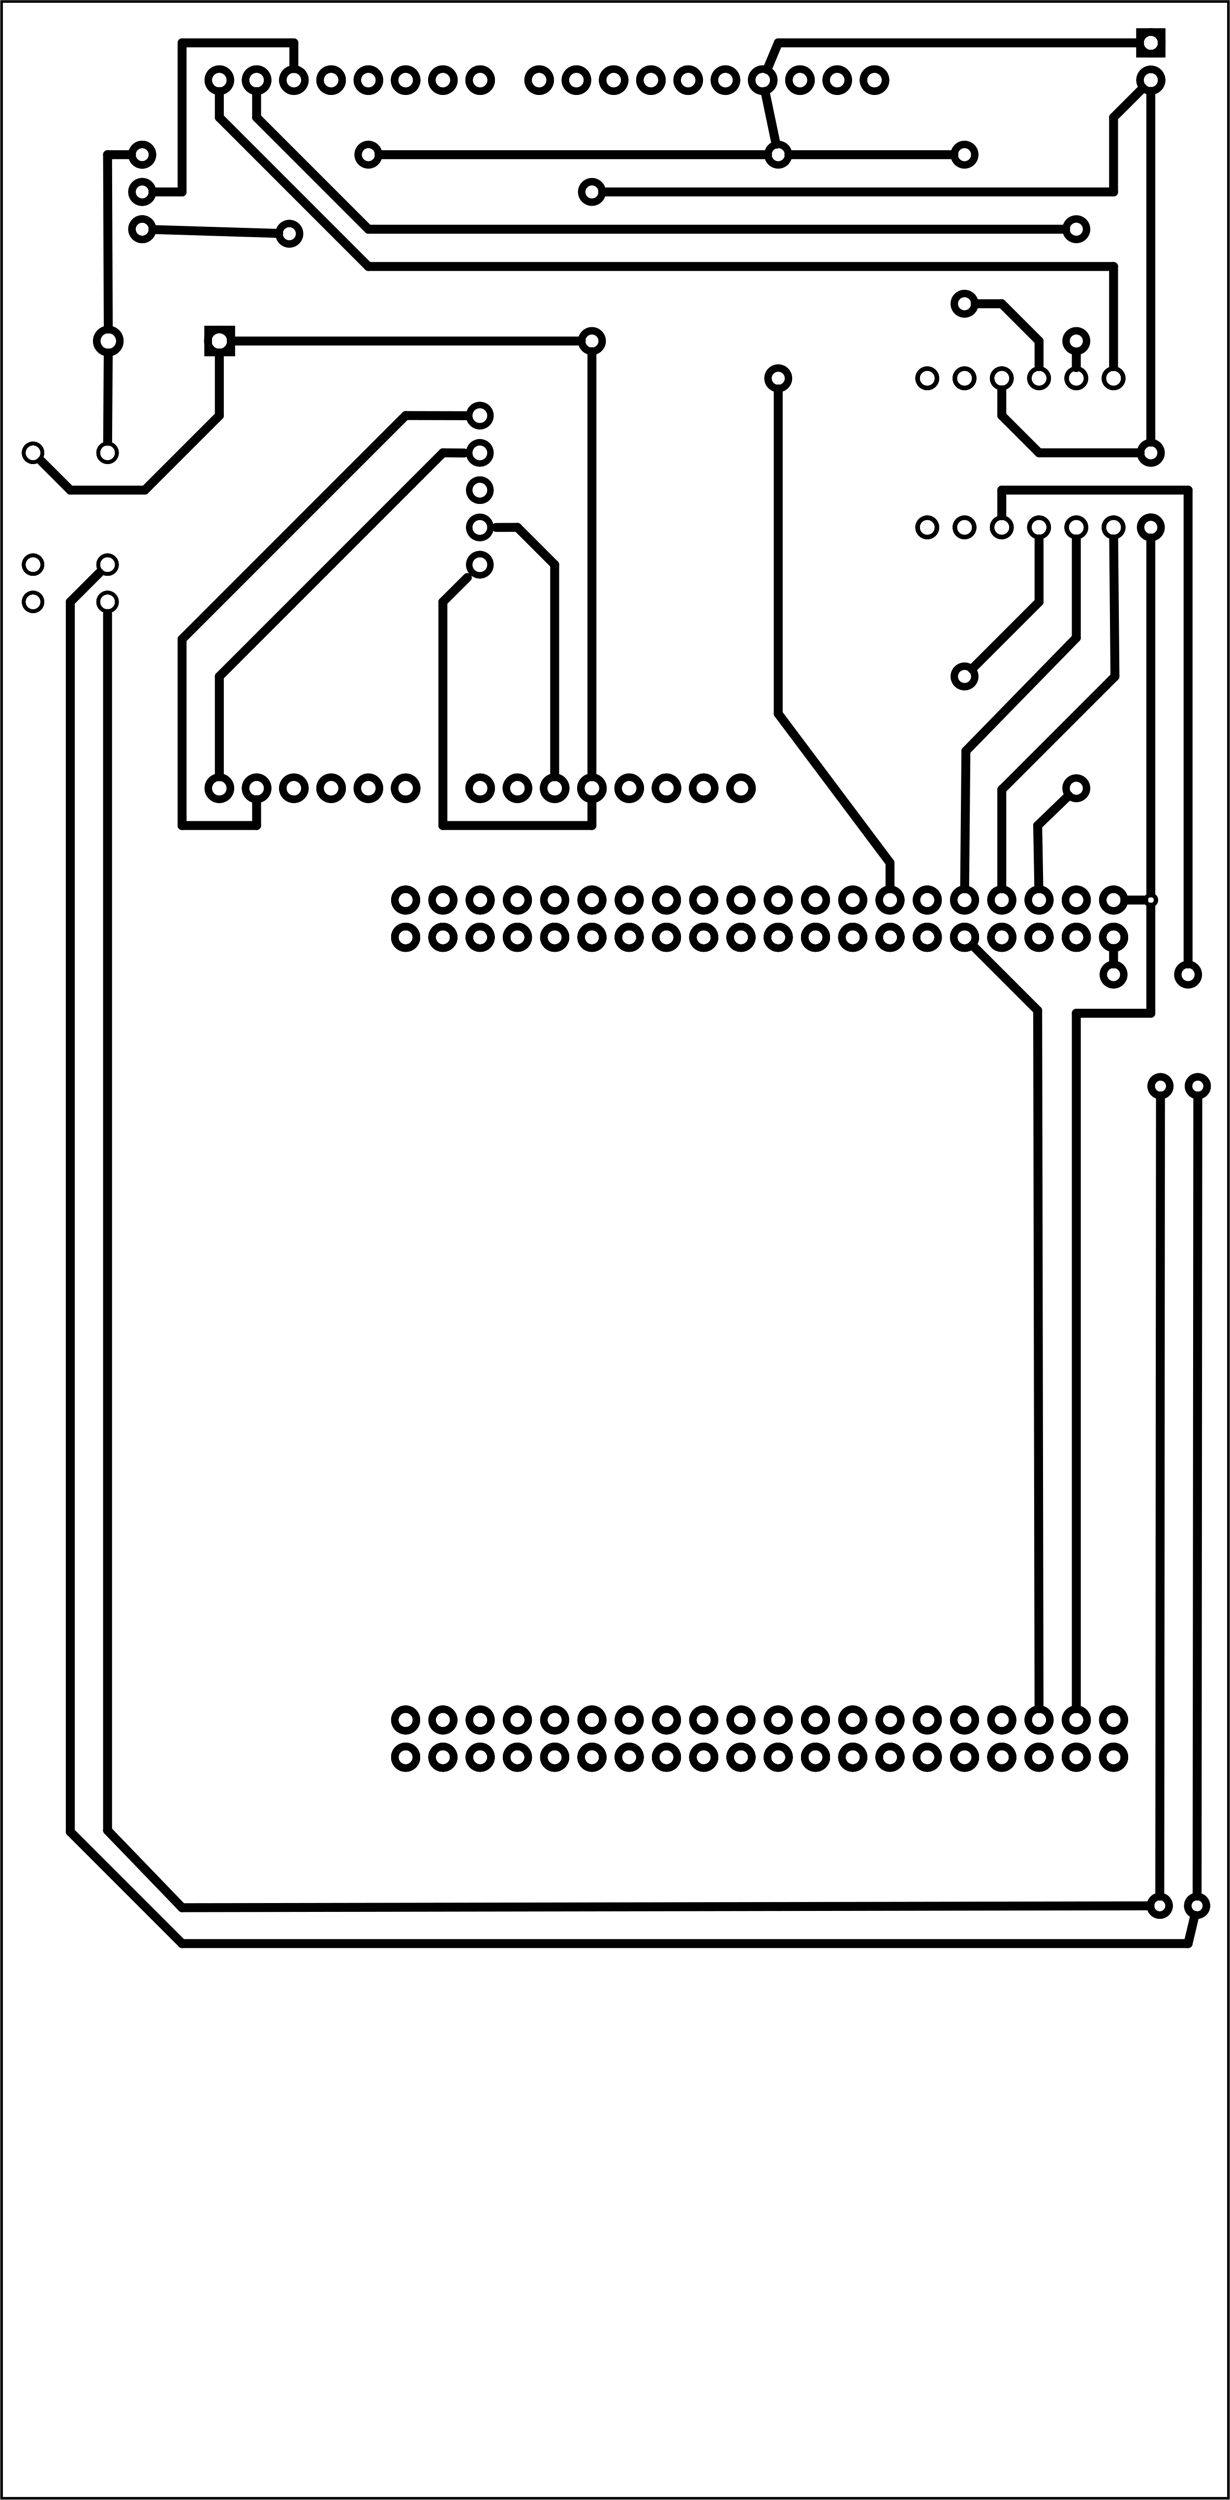 <?xml version='1.0' encoding='UTF-8' standalone='no'?>
<!-- Created with Fritzing (http://www.fritzing.org/) -->
<svg xmlns="http://www.w3.org/2000/svg" y="0in" width="3.301in"  viewBox="0 0 237.646 482.93" baseProfile="tiny" xmlns:svg="http://www.w3.org/2000/svg" height="6.707in" version="1.2" x="0in">
 <g transform="matrix(-1, 0, 0, 1, 237.646, 0)">
  <g partID="854264010">
   <g  id="board">
    <rect width="237.07" y="0.288" stroke-width="0.5" fill-opacity="0.5"  id="boardoutline" stroke="black" height="482.355" fill="none" x="0.288"/>
   </g>
  </g>
  <g partID="854425193">
   <g transform="translate(10.528,82.73)">
    <g  id="copper1">
     <circle stroke-width="1.44"  id="connector0pad" stroke="black" r="1.98" cx="4.752" cy="4.752" fill="none"/>
     <circle stroke-width="1.44"  id="connector1pad" stroke="black" r="1.98" cx="4.752" cy="19.152" fill="none"/>
    </g>
   </g>
  </g>
  <g partID="854427913">
   <g transform="translate(24.928,125.93)">
    <g  id="copper1">
     <circle stroke-width="1.44"  id="connector0pad" stroke="black" r="1.98" cx="26.352" cy="4.752" fill="none"/>
     <circle stroke-width="1.44"  id="connector1pad" stroke="black" r="1.98" cx="4.752" cy="26.352" fill="none"/>
    </g>
   </g>
  </g>
  <g partID="854433713">
   <g transform="translate(24.928,39.53)">
    <g  id="copper1">
     <circle stroke-width="1.44"  id="connector0pad" stroke="black" r="1.98" cx="4.752" cy="4.752" fill="none"/>
     <circle stroke-width="1.44"  id="connector1pad" stroke="black" r="1.98" cx="4.752" cy="26.352" fill="none"/>
    </g>
   </g>
  </g>
  <g partID="854393543">
   <g transform="translate(161.728,25.13)">
    <g  id="copper1">
     <circle stroke-width="1.44"  id="connector0pad" stroke="black" r="1.98" cx="4.752" cy="4.752" fill="none"/>
     <circle stroke-width="1.44"  id="connector1pad" stroke="black" r="1.98" cx="20.026" cy="20.026" fill="none"/>
    </g>
   </g>
  </g>
  <g partID="854366043">
   <g transform="translate(82.528,25.13)">
    <g  id="copper1">
     <circle stroke-width="1.44"  id="connector0pad" stroke="black" r="1.98" cx="4.752" cy="4.752" fill="none"/>
     <circle stroke-width="1.44"  id="connector1pad" stroke="black" r="1.98" cx="4.752" cy="47.952" fill="none"/>
    </g>
   </g>
  </g>
  <g partID="854368823">
   <g transform="translate(118.528,32.33)">
    <g  id="copper1">
     <circle stroke-width="1.44"  id="connector0pad" stroke="black" r="1.98" cx="4.752" cy="4.752" fill="none"/>
     <circle stroke-width="1.44"  id="connector1pad" stroke="black" r="1.98" cx="4.752" cy="33.552" fill="none"/>
    </g>
   </g>
  </g>
  <g partID="854375863">
   <g transform="translate(46.528,25.13)">
    <g  id="copper1">
     <circle stroke-width="1.44"  id="connector0pad" stroke="black" r="1.98" cx="4.752" cy="4.752" fill="none"/>
     <circle stroke-width="1.44"  id="connector1pad" stroke="black" r="1.98" cx="4.752" cy="33.552" fill="none"/>
    </g>
   </g>
  </g>
  <g partID="854332423">
   <g transform="translate(3.328,183.53)">
    <g  id="copper1">
     <circle stroke-width="1.44"  id="connector0pad" stroke="black" r="1.98" cx="4.752" cy="4.752" fill="none"/>
     <circle stroke-width="1.44"  id="connector1pad" stroke="black" r="1.98" cx="19.152" cy="4.752" fill="none"/>
    </g>
   </g>
  </g>
  <g partID="854235061">
   <g transform="translate(12.262,170.865)">
    <g  id="copper1">
     <circle stroke-width="0.85"  id="connector0pin" r="0.992" stroke="black" cx="3.017" cy="3.017" fill="none"/>
    </g>
   </g>
  </g>
  <g partID="854243321">
   <g transform="translate(16.28,212.712)">
    <g transform="matrix(-1,0,0,-1,0,0)">
     <g id="copper1" flipped="1">
      <g transform="matrix(-1, 0, 0, 1, 12.96, 0)">
       <g>
        <g>
         <g>
          <g id="copper1">
           <circle stroke-width="1.44" id="connector0pin" r="1.8" stroke="black" cx="2.88" cy="2.88" fill="none"/>
           <circle stroke-width="1.44" id="connector1pin" r="1.8" stroke="black" cx="10.093" cy="2.88" fill="none"/>
          </g>
         </g>
         <g>
          <circle stroke-width="1.44" id="connector0pin" r="1.8" stroke="black" cx="2.88" cy="2.88" fill="none"/>
          <circle stroke-width="1.44" id="connector1pin" r="1.8" stroke="black" cx="10.093" cy="2.88" fill="none"/>
         </g>
        </g>
       </g>
      </g>
     </g>
    </g>
   </g>
  </g>
  <g partID="854142511">
   <g transform="translate(164.32,327.242)">
    <g transform="matrix(0,1,-1,0,0,0)">
     <g id="copper1" flipped="1">
      <g transform="matrix(-1, 0, 0, 1, 17.28, 0)">
       <g>
        <g>
         <g>
          <circle stroke-width="1.44" id="connector0pin" r="2.088" stroke="black" cx="5.04" cy="5.04" fill="none"/>
          <circle stroke-width="1.44" id="connector1pin" r="2.088" stroke="black" cx="5.04" cy="12.24" fill="none"/>
          <circle stroke-width="1.44" id="connector2pin" r="2.088" stroke="black" cx="5.04" cy="19.44" fill="none"/>
          <circle stroke-width="1.44" id="connector3pin" r="2.088" stroke="black" cx="5.04" cy="26.64" fill="none"/>
          <circle stroke-width="1.44" id="connector4pin" r="2.088" stroke="black" cx="5.04" cy="33.84" fill="none"/>
          <circle stroke-width="1.44" id="connector5pin" r="2.088" stroke="black" cx="5.04" cy="41.04" fill="none"/>
          <circle stroke-width="1.44" id="connector6pin" r="2.088" stroke="black" cx="5.04" cy="48.24" fill="none"/>
          <circle stroke-width="1.44" id="connector7pin" r="2.088" stroke="black" cx="5.04" cy="55.44" fill="none"/>
          <circle stroke-width="1.44" id="connector8pin" r="2.088" stroke="black" cx="5.04" cy="62.64" fill="none"/>
          <circle stroke-width="1.44" id="connector9pin" r="2.088" stroke="black" cx="5.04" cy="69.84" fill="none"/>
          <circle stroke-width="1.44" id="connector10pin" r="2.088" stroke="black" cx="5.04" cy="77.04" fill="none"/>
          <circle stroke-width="1.44" id="connector11pin" r="2.088" stroke="black" cx="5.04" cy="84.24" fill="none"/>
          <circle stroke-width="1.44" id="connector12pin" r="2.088" stroke="black" cx="5.04" cy="91.44" fill="none"/>
          <circle stroke-width="1.44" id="connector13pin" r="2.088" stroke="black" cx="5.04" cy="98.64" fill="none"/>
          <circle stroke-width="1.44" id="connector14pin" r="2.088" stroke="black" cx="5.04" cy="105.84" fill="none"/>
          <circle stroke-width="1.44" id="connector15pin" r="2.088" stroke="black" cx="5.04" cy="113.04" fill="none"/>
          <circle stroke-width="1.44" id="connector16pin" r="2.088" stroke="black" cx="5.04" cy="120.24" fill="none"/>
          <circle stroke-width="1.44" id="connector17pin" r="2.088" stroke="black" cx="5.04" cy="127.44" fill="none"/>
          <circle stroke-width="1.44" id="connector18pin" r="2.088" stroke="black" cx="5.04" cy="134.64" fill="none"/>
          <circle stroke-width="1.44" id="connector19pin" r="2.088" stroke="black" cx="5.04" cy="141.84" fill="none"/>
          <circle stroke-width="1.44" id="connector0pin" r="2.088" stroke="black" cx="5.04" cy="5.04" fill="none"/>
          <circle stroke-width="1.44" id="connector1pin" r="2.088" stroke="black" cx="5.04" cy="12.24" fill="none"/>
          <circle stroke-width="1.44" id="connector2pin" r="2.088" stroke="black" cx="5.04" cy="19.44" fill="none"/>
          <circle stroke-width="1.44" id="connector3pin" r="2.088" stroke="black" cx="5.04" cy="26.64" fill="none"/>
          <circle stroke-width="1.44" id="connector4pin" r="2.088" stroke="black" cx="5.04" cy="33.84" fill="none"/>
          <circle stroke-width="1.44" id="connector5pin" r="2.088" stroke="black" cx="5.04" cy="41.04" fill="none"/>
          <circle stroke-width="1.44" id="connector6pin" r="2.088" stroke="black" cx="5.04" cy="48.24" fill="none"/>
          <circle stroke-width="1.44" id="connector7pin" r="2.088" stroke="black" cx="5.04" cy="55.44" fill="none"/>
          <circle stroke-width="1.44" id="connector8pin" r="2.088" stroke="black" cx="5.04" cy="62.64" fill="none"/>
          <circle stroke-width="1.44" id="connector9pin" r="2.088" stroke="black" cx="5.04" cy="69.84" fill="none"/>
          <circle stroke-width="1.44" id="connector10pin" r="2.088" stroke="black" cx="5.04" cy="77.04" fill="none"/>
          <circle stroke-width="1.44" id="connector11pin" r="2.088" stroke="black" cx="5.04" cy="84.24" fill="none"/>
          <circle stroke-width="1.44" id="connector12pin" r="2.088" stroke="black" cx="5.04" cy="91.44" fill="none"/>
          <circle stroke-width="1.44" id="connector13pin" r="2.088" stroke="black" cx="5.04" cy="98.64" fill="none"/>
          <circle stroke-width="1.44" id="connector14pin" r="2.088" stroke="black" cx="5.04" cy="105.84" fill="none"/>
          <circle stroke-width="1.44" id="connector15pin" r="2.088" stroke="black" cx="5.04" cy="113.04" fill="none"/>
          <circle stroke-width="1.44" id="connector16pin" r="2.088" stroke="black" cx="5.04" cy="120.24" fill="none"/>
          <circle stroke-width="1.44" id="connector17pin" r="2.088" stroke="black" cx="5.04" cy="127.44" fill="none"/>
          <circle stroke-width="1.44" id="connector18pin" r="2.088" stroke="black" cx="5.04" cy="134.64" fill="none"/>
          <circle stroke-width="1.44" id="connector19pin" r="2.088" stroke="black" cx="5.04" cy="141.84" fill="none"/>
          <circle stroke-width="1.44" id="connector20pin" r="2.088" stroke="black" cx="12.24" cy="141.84" fill="none"/>
          <circle stroke-width="1.44" id="connector21pin" r="2.088" stroke="black" cx="12.24" cy="134.64" fill="none"/>
          <circle stroke-width="1.44" id="connector22pin" r="2.088" stroke="black" cx="12.24" cy="127.44" fill="none"/>
          <circle stroke-width="1.44" id="connector23pin" r="2.088" stroke="black" cx="12.24" cy="120.24" fill="none"/>
          <circle stroke-width="1.44" id="connector24pin" r="2.088" stroke="black" cx="12.24" cy="113.04" fill="none"/>
          <circle stroke-width="1.44" id="connector25pin" r="2.088" stroke="black" cx="12.24" cy="105.84" fill="none"/>
          <circle stroke-width="1.44" id="connector26pin" r="2.088" stroke="black" cx="12.24" cy="98.64" fill="none"/>
          <circle stroke-width="1.44" id="connector27pin" r="2.088" stroke="black" cx="12.24" cy="91.44" fill="none"/>
          <circle stroke-width="1.44" id="connector28pin" r="2.088" stroke="black" cx="12.24" cy="84.24" fill="none"/>
          <circle stroke-width="1.44" id="connector29pin" r="2.088" stroke="black" cx="12.24" cy="77.04" fill="none"/>
          <circle stroke-width="1.44" id="connector30pin" r="2.088" stroke="black" cx="12.24" cy="69.84" fill="none"/>
          <circle stroke-width="1.44" id="connector31pin" r="2.088" stroke="black" cx="12.24" cy="62.64" fill="none"/>
          <circle stroke-width="1.44" id="connector32pin" r="2.088" stroke="black" cx="12.24" cy="55.44" fill="none"/>
          <circle stroke-width="1.44" id="connector33pin" r="2.088" stroke="black" cx="12.24" cy="48.24" fill="none"/>
          <circle stroke-width="1.44" id="connector34pin" r="2.088" stroke="black" cx="12.24" cy="41.04" fill="none"/>
          <circle stroke-width="1.44" id="connector35pin" r="2.088" stroke="black" cx="12.24" cy="33.84" fill="none"/>
          <circle stroke-width="1.44" id="connector36pin" r="2.088" stroke="black" cx="12.24" cy="26.64" fill="none"/>
          <circle stroke-width="1.44" id="connector37pin" r="2.088" stroke="black" cx="12.24" cy="19.44" fill="none"/>
          <circle stroke-width="1.44" id="connector38pin" r="2.088" stroke="black" cx="12.24" cy="12.24" fill="none"/>
          <circle stroke-width="1.44" id="connector39pin" r="2.088" stroke="black" cx="12.24" cy="5.04" fill="none"/>
         </g>
         <g>
          <g id="copper0">
           <circle stroke-width="1.44" id="connector0pin" r="2.088" stroke="black" cx="5.04" cy="5.04" fill="none"/>
           <circle stroke-width="1.44" id="connector1pin" r="2.088" stroke="black" cx="5.04" cy="12.24" fill="none"/>
           <circle stroke-width="1.44" id="connector2pin" r="2.088" stroke="black" cx="5.04" cy="19.44" fill="none"/>
           <circle stroke-width="1.44" id="connector3pin" r="2.088" stroke="black" cx="5.04" cy="26.64" fill="none"/>
           <circle stroke-width="1.44" id="connector4pin" r="2.088" stroke="black" cx="5.04" cy="33.84" fill="none"/>
           <circle stroke-width="1.44" id="connector5pin" r="2.088" stroke="black" cx="5.04" cy="41.04" fill="none"/>
           <circle stroke-width="1.44" id="connector6pin" r="2.088" stroke="black" cx="5.04" cy="48.24" fill="none"/>
           <circle stroke-width="1.44" id="connector7pin" r="2.088" stroke="black" cx="5.04" cy="55.44" fill="none"/>
           <circle stroke-width="1.44" id="connector8pin" r="2.088" stroke="black" cx="5.04" cy="62.64" fill="none"/>
           <circle stroke-width="1.44" id="connector9pin" r="2.088" stroke="black" cx="5.04" cy="69.84" fill="none"/>
           <circle stroke-width="1.44" id="connector10pin" r="2.088" stroke="black" cx="5.04" cy="77.04" fill="none"/>
           <circle stroke-width="1.44" id="connector11pin" r="2.088" stroke="black" cx="5.04" cy="84.24" fill="none"/>
           <circle stroke-width="1.44" id="connector12pin" r="2.088" stroke="black" cx="5.04" cy="91.44" fill="none"/>
           <circle stroke-width="1.44" id="connector13pin" r="2.088" stroke="black" cx="5.04" cy="98.64" fill="none"/>
           <circle stroke-width="1.44" id="connector14pin" r="2.088" stroke="black" cx="5.04" cy="105.84" fill="none"/>
           <circle stroke-width="1.44" id="connector15pin" r="2.088" stroke="black" cx="5.04" cy="113.04" fill="none"/>
           <circle stroke-width="1.44" id="connector16pin" r="2.088" stroke="black" cx="5.04" cy="120.24" fill="none"/>
           <circle stroke-width="1.44" id="connector17pin" r="2.088" stroke="black" cx="5.04" cy="127.44" fill="none"/>
           <circle stroke-width="1.44" id="connector18pin" r="2.088" stroke="black" cx="5.04" cy="134.64" fill="none"/>
           <circle stroke-width="1.44" id="connector19pin" r="2.088" stroke="black" cx="5.04" cy="141.84" fill="none"/>
           <circle stroke-width="1.44" id="connector0pin" r="2.088" stroke="black" cx="5.04" cy="5.04" fill="none"/>
           <circle stroke-width="1.44" id="connector1pin" r="2.088" stroke="black" cx="5.04" cy="12.24" fill="none"/>
           <circle stroke-width="1.44" id="connector2pin" r="2.088" stroke="black" cx="5.04" cy="19.44" fill="none"/>
           <circle stroke-width="1.44" id="connector3pin" r="2.088" stroke="black" cx="5.04" cy="26.64" fill="none"/>
           <circle stroke-width="1.44" id="connector4pin" r="2.088" stroke="black" cx="5.04" cy="33.84" fill="none"/>
           <circle stroke-width="1.44" id="connector5pin" r="2.088" stroke="black" cx="5.04" cy="41.04" fill="none"/>
           <circle stroke-width="1.44" id="connector6pin" r="2.088" stroke="black" cx="5.04" cy="48.24" fill="none"/>
           <circle stroke-width="1.44" id="connector7pin" r="2.088" stroke="black" cx="5.04" cy="55.44" fill="none"/>
           <circle stroke-width="1.44" id="connector8pin" r="2.088" stroke="black" cx="5.04" cy="62.64" fill="none"/>
           <circle stroke-width="1.44" id="connector9pin" r="2.088" stroke="black" cx="5.04" cy="69.84" fill="none"/>
           <circle stroke-width="1.44" id="connector10pin" r="2.088" stroke="black" cx="5.04" cy="77.04" fill="none"/>
           <circle stroke-width="1.44" id="connector11pin" r="2.088" stroke="black" cx="5.04" cy="84.24" fill="none"/>
           <circle stroke-width="1.44" id="connector12pin" r="2.088" stroke="black" cx="5.04" cy="91.44" fill="none"/>
           <circle stroke-width="1.44" id="connector13pin" r="2.088" stroke="black" cx="5.04" cy="98.64" fill="none"/>
           <circle stroke-width="1.44" id="connector14pin" r="2.088" stroke="black" cx="5.04" cy="105.84" fill="none"/>
           <circle stroke-width="1.44" id="connector15pin" r="2.088" stroke="black" cx="5.04" cy="113.04" fill="none"/>
           <circle stroke-width="1.44" id="connector16pin" r="2.088" stroke="black" cx="5.04" cy="120.24" fill="none"/>
           <circle stroke-width="1.44" id="connector17pin" r="2.088" stroke="black" cx="5.04" cy="127.44" fill="none"/>
           <circle stroke-width="1.44" id="connector18pin" r="2.088" stroke="black" cx="5.04" cy="134.64" fill="none"/>
           <circle stroke-width="1.44" id="connector19pin" r="2.088" stroke="black" cx="5.04" cy="141.84" fill="none"/>
           <circle stroke-width="1.44" id="connector20pin" r="2.088" stroke="black" cx="12.24" cy="141.84" fill="none"/>
           <circle stroke-width="1.44" id="connector21pin" r="2.088" stroke="black" cx="12.24" cy="134.64" fill="none"/>
           <circle stroke-width="1.44" id="connector22pin" r="2.088" stroke="black" cx="12.24" cy="127.44" fill="none"/>
           <circle stroke-width="1.44" id="connector23pin" r="2.088" stroke="black" cx="12.24" cy="120.24" fill="none"/>
           <circle stroke-width="1.44" id="connector24pin" r="2.088" stroke="black" cx="12.24" cy="113.04" fill="none"/>
           <circle stroke-width="1.44" id="connector25pin" r="2.088" stroke="black" cx="12.24" cy="105.84" fill="none"/>
           <circle stroke-width="1.44" id="connector26pin" r="2.088" stroke="black" cx="12.24" cy="98.64" fill="none"/>
           <circle stroke-width="1.44" id="connector27pin" r="2.088" stroke="black" cx="12.24" cy="91.44" fill="none"/>
           <circle stroke-width="1.44" id="connector28pin" r="2.088" stroke="black" cx="12.24" cy="84.24" fill="none"/>
           <circle stroke-width="1.44" id="connector29pin" r="2.088" stroke="black" cx="12.24" cy="77.04" fill="none"/>
           <circle stroke-width="1.44" id="connector30pin" r="2.088" stroke="black" cx="12.24" cy="69.84" fill="none"/>
           <circle stroke-width="1.44" id="connector31pin" r="2.088" stroke="black" cx="12.24" cy="62.64" fill="none"/>
           <circle stroke-width="1.44" id="connector32pin" r="2.088" stroke="black" cx="12.24" cy="55.44" fill="none"/>
           <circle stroke-width="1.44" id="connector33pin" r="2.088" stroke="black" cx="12.24" cy="48.24" fill="none"/>
           <circle stroke-width="1.44" id="connector34pin" r="2.088" stroke="black" cx="12.24" cy="41.04" fill="none"/>
           <circle stroke-width="1.44" id="connector35pin" r="2.088" stroke="black" cx="12.24" cy="33.84" fill="none"/>
           <circle stroke-width="1.44" id="connector36pin" r="2.088" stroke="black" cx="12.24" cy="26.64" fill="none"/>
           <circle stroke-width="1.44" id="connector37pin" r="2.088" stroke="black" cx="12.24" cy="19.44" fill="none"/>
           <circle stroke-width="1.44" id="connector38pin" r="2.088" stroke="black" cx="12.24" cy="12.24" fill="none"/>
           <circle stroke-width="1.44" id="connector39pin" r="2.088" stroke="black" cx="12.24" cy="5.04" fill="none"/>
          </g>
         </g>
        </g>
       </g>
      </g>
     </g>
    </g>
   </g>
  </g>
  <g partID="854243501">
   <g transform="translate(16.418,371.062)">
    <g transform="matrix(-1,0,0,-1,0,0)">
     <g id="copper1" flipped="1">
      <g transform="matrix(-1, 0, 0, 1, 12.96, 0)">
       <g>
        <g>
         <g>
          <g id="copper1">
           <circle stroke-width="1.44" id="connector0pin" r="1.8" stroke="black" cx="2.88" cy="2.88" fill="none"/>
           <circle stroke-width="1.44" id="connector1pin" r="1.8" stroke="black" cx="10.093" cy="2.88" fill="none"/>
          </g>
         </g>
         <g>
          <circle stroke-width="1.44" id="connector0pin" r="1.8" stroke="black" cx="2.88" cy="2.88" fill="none"/>
          <circle stroke-width="1.44" id="connector1pin" r="1.8" stroke="black" cx="10.093" cy="2.88" fill="none"/>
         </g>
        </g>
       </g>
      </g>
     </g>
    </g>
   </g>
  </g>
  <g partID="854142431">
   <g transform="translate(89.44,157.322)">
    <g transform="matrix(0,-1,1,0,0,0)">
     <g id="copper1" flipped="1">
      <g transform="matrix(-1, 0, 0, 1, 10.08, 0)">
       <g>
        <g>
         <g>
          <circle stroke-width="1.44" id="connector0pin" r="2.137" stroke="black" cx="5.04" cy="5.04" fill="none"/>
          <circle stroke-width="1.44" id="connector1pin" r="2.137" stroke="black" cx="5.04" cy="12.24" fill="none"/>
          <circle stroke-width="1.44" id="connector2pin" r="2.137" stroke="black" cx="5.04" cy="19.44" fill="none"/>
          <circle stroke-width="1.44" id="connector3pin" r="2.137" stroke="black" cx="5.04" cy="26.64" fill="none"/>
          <circle stroke-width="1.44" id="connector4pin" r="2.137" stroke="black" cx="5.04" cy="33.84" fill="none"/>
          <circle stroke-width="1.44" id="connector5pin" r="2.137" stroke="black" cx="5.04" cy="41.04" fill="none"/>
          <circle stroke-width="1.44" id="connector6pin" r="2.137" stroke="black" cx="5.04" cy="48.24" fill="none"/>
          <circle stroke-width="1.44" id="connector7pin" r="2.137" stroke="black" cx="5.04" cy="55.44" fill="none"/>
         </g>
         <g>
          <g id="copper0">
           <circle stroke-width="1.44" id="connector0pin" r="2.137" stroke="black" cx="5.04" cy="5.04" fill="none"/>
           <circle stroke-width="1.44" id="connector1pin" r="2.137" stroke="black" cx="5.04" cy="12.24" fill="none"/>
           <circle stroke-width="1.44" id="connector2pin" r="2.137" stroke="black" cx="5.04" cy="19.44" fill="none"/>
           <circle stroke-width="1.44" id="connector3pin" r="2.137" stroke="black" cx="5.04" cy="26.64" fill="none"/>
           <circle stroke-width="1.44" id="connector4pin" r="2.137" stroke="black" cx="5.04" cy="33.84" fill="none"/>
           <circle stroke-width="1.44" id="connector5pin" r="2.137" stroke="black" cx="5.04" cy="41.04" fill="none"/>
           <circle stroke-width="1.44" id="connector6pin" r="2.137" stroke="black" cx="5.04" cy="48.24" fill="none"/>
           <circle stroke-width="1.44" id="connector7pin" r="2.137" stroke="black" cx="5.04" cy="55.44" fill="none"/>
          </g>
         </g>
        </g>
       </g>
      </g>
     </g>
    </g>
   </g>
  </g>
  <g partID="854142391">
   <g transform="translate(139.84,20.522)">
    <g transform="matrix(0,-1,1,0,0,0)">
     <g id="copper1" flipped="1">
      <g transform="matrix(-1, 0, 0, 1, 10.08, 0)">
       <g>
        <g>
         <g>
          <circle stroke-width="1.44" id="connector0pin" r="2.137" stroke="black" cx="5.04" cy="5.04" fill="none"/>
          <circle stroke-width="1.44" id="connector1pin" r="2.137" stroke="black" cx="5.04" cy="12.24" fill="none"/>
          <circle stroke-width="1.44" id="connector2pin" r="2.137" stroke="black" cx="5.04" cy="19.44" fill="none"/>
          <circle stroke-width="1.44" id="connector3pin" r="2.137" stroke="black" cx="5.04" cy="26.64" fill="none"/>
          <circle stroke-width="1.44" id="connector4pin" r="2.137" stroke="black" cx="5.04" cy="33.84" fill="none"/>
          <circle stroke-width="1.44" id="connector5pin" r="2.137" stroke="black" cx="5.04" cy="41.04" fill="none"/>
          <circle stroke-width="1.44" id="connector6pin" r="2.137" stroke="black" cx="5.04" cy="48.24" fill="none"/>
          <circle stroke-width="1.44" id="connector7pin" r="2.137" stroke="black" cx="5.04" cy="55.44" fill="none"/>
         </g>
         <g>
          <g id="copper0">
           <circle stroke-width="1.44" id="connector0pin" r="2.137" stroke="black" cx="5.04" cy="5.04" fill="none"/>
           <circle stroke-width="1.44" id="connector1pin" r="2.137" stroke="black" cx="5.04" cy="12.24" fill="none"/>
           <circle stroke-width="1.44" id="connector2pin" r="2.137" stroke="black" cx="5.04" cy="19.44" fill="none"/>
           <circle stroke-width="1.44" id="connector3pin" r="2.137" stroke="black" cx="5.04" cy="26.64" fill="none"/>
           <circle stroke-width="1.44" id="connector4pin" r="2.137" stroke="black" cx="5.04" cy="33.84" fill="none"/>
           <circle stroke-width="1.44" id="connector5pin" r="2.137" stroke="black" cx="5.04" cy="41.04" fill="none"/>
           <circle stroke-width="1.44" id="connector6pin" r="2.137" stroke="black" cx="5.04" cy="48.24" fill="none"/>
           <circle stroke-width="1.44" id="connector7pin" r="2.137" stroke="black" cx="5.04" cy="55.44" fill="none"/>
          </g>
         </g>
        </g>
       </g>
      </g>
     </g>
    </g>
   </g>
  </g>
  <g partID="854142491">
   <g transform="translate(164.32,168.842)">
    <g transform="matrix(0,1,-1,0,0,0)">
     <g id="copper1" flipped="1">
      <g transform="matrix(-1, 0, 0, 1, 17.28, 0)">
       <g>
        <g>
         <g>
          <circle stroke-width="1.44" id="connector0pin" r="2.088" stroke="black" cx="5.04" cy="5.04" fill="none"/>
          <circle stroke-width="1.44" id="connector1pin" r="2.088" stroke="black" cx="5.04" cy="12.24" fill="none"/>
          <circle stroke-width="1.44" id="connector2pin" r="2.088" stroke="black" cx="5.04" cy="19.44" fill="none"/>
          <circle stroke-width="1.44" id="connector3pin" r="2.088" stroke="black" cx="5.04" cy="26.64" fill="none"/>
          <circle stroke-width="1.44" id="connector4pin" r="2.088" stroke="black" cx="5.04" cy="33.84" fill="none"/>
          <circle stroke-width="1.44" id="connector5pin" r="2.088" stroke="black" cx="5.04" cy="41.04" fill="none"/>
          <circle stroke-width="1.44" id="connector6pin" r="2.088" stroke="black" cx="5.04" cy="48.24" fill="none"/>
          <circle stroke-width="1.44" id="connector7pin" r="2.088" stroke="black" cx="5.04" cy="55.44" fill="none"/>
          <circle stroke-width="1.44" id="connector8pin" r="2.088" stroke="black" cx="5.04" cy="62.64" fill="none"/>
          <circle stroke-width="1.44" id="connector9pin" r="2.088" stroke="black" cx="5.04" cy="69.84" fill="none"/>
          <circle stroke-width="1.44" id="connector10pin" r="2.088" stroke="black" cx="5.04" cy="77.04" fill="none"/>
          <circle stroke-width="1.44" id="connector11pin" r="2.088" stroke="black" cx="5.04" cy="84.24" fill="none"/>
          <circle stroke-width="1.44" id="connector12pin" r="2.088" stroke="black" cx="5.04" cy="91.44" fill="none"/>
          <circle stroke-width="1.44" id="connector13pin" r="2.088" stroke="black" cx="5.04" cy="98.64" fill="none"/>
          <circle stroke-width="1.44" id="connector14pin" r="2.088" stroke="black" cx="5.04" cy="105.84" fill="none"/>
          <circle stroke-width="1.44" id="connector15pin" r="2.088" stroke="black" cx="5.04" cy="113.04" fill="none"/>
          <circle stroke-width="1.44" id="connector16pin" r="2.088" stroke="black" cx="5.04" cy="120.24" fill="none"/>
          <circle stroke-width="1.44" id="connector17pin" r="2.088" stroke="black" cx="5.04" cy="127.44" fill="none"/>
          <circle stroke-width="1.44" id="connector18pin" r="2.088" stroke="black" cx="5.04" cy="134.64" fill="none"/>
          <circle stroke-width="1.44" id="connector19pin" r="2.088" stroke="black" cx="5.04" cy="141.84" fill="none"/>
          <circle stroke-width="1.44" id="connector0pin" r="2.088" stroke="black" cx="5.04" cy="5.04" fill="none"/>
          <circle stroke-width="1.44" id="connector1pin" r="2.088" stroke="black" cx="5.04" cy="12.24" fill="none"/>
          <circle stroke-width="1.44" id="connector2pin" r="2.088" stroke="black" cx="5.04" cy="19.44" fill="none"/>
          <circle stroke-width="1.44" id="connector3pin" r="2.088" stroke="black" cx="5.04" cy="26.64" fill="none"/>
          <circle stroke-width="1.44" id="connector4pin" r="2.088" stroke="black" cx="5.04" cy="33.84" fill="none"/>
          <circle stroke-width="1.44" id="connector5pin" r="2.088" stroke="black" cx="5.04" cy="41.04" fill="none"/>
          <circle stroke-width="1.44" id="connector6pin" r="2.088" stroke="black" cx="5.04" cy="48.24" fill="none"/>
          <circle stroke-width="1.44" id="connector7pin" r="2.088" stroke="black" cx="5.04" cy="55.44" fill="none"/>
          <circle stroke-width="1.44" id="connector8pin" r="2.088" stroke="black" cx="5.04" cy="62.64" fill="none"/>
          <circle stroke-width="1.44" id="connector9pin" r="2.088" stroke="black" cx="5.04" cy="69.84" fill="none"/>
          <circle stroke-width="1.44" id="connector10pin" r="2.088" stroke="black" cx="5.04" cy="77.04" fill="none"/>
          <circle stroke-width="1.44" id="connector11pin" r="2.088" stroke="black" cx="5.04" cy="84.24" fill="none"/>
          <circle stroke-width="1.44" id="connector12pin" r="2.088" stroke="black" cx="5.04" cy="91.44" fill="none"/>
          <circle stroke-width="1.44" id="connector13pin" r="2.088" stroke="black" cx="5.04" cy="98.64" fill="none"/>
          <circle stroke-width="1.44" id="connector14pin" r="2.088" stroke="black" cx="5.04" cy="105.84" fill="none"/>
          <circle stroke-width="1.44" id="connector15pin" r="2.088" stroke="black" cx="5.04" cy="113.04" fill="none"/>
          <circle stroke-width="1.44" id="connector16pin" r="2.088" stroke="black" cx="5.04" cy="120.24" fill="none"/>
          <circle stroke-width="1.44" id="connector17pin" r="2.088" stroke="black" cx="5.04" cy="127.44" fill="none"/>
          <circle stroke-width="1.44" id="connector18pin" r="2.088" stroke="black" cx="5.04" cy="134.64" fill="none"/>
          <circle stroke-width="1.44" id="connector19pin" r="2.088" stroke="black" cx="5.04" cy="141.84" fill="none"/>
          <circle stroke-width="1.44" id="connector20pin" r="2.088" stroke="black" cx="12.24" cy="141.84" fill="none"/>
          <circle stroke-width="1.44" id="connector21pin" r="2.088" stroke="black" cx="12.24" cy="134.64" fill="none"/>
          <circle stroke-width="1.44" id="connector22pin" r="2.088" stroke="black" cx="12.24" cy="127.44" fill="none"/>
          <circle stroke-width="1.44" id="connector23pin" r="2.088" stroke="black" cx="12.24" cy="120.24" fill="none"/>
          <circle stroke-width="1.44" id="connector24pin" r="2.088" stroke="black" cx="12.24" cy="113.04" fill="none"/>
          <circle stroke-width="1.44" id="connector25pin" r="2.088" stroke="black" cx="12.24" cy="105.84" fill="none"/>
          <circle stroke-width="1.44" id="connector26pin" r="2.088" stroke="black" cx="12.24" cy="98.64" fill="none"/>
          <circle stroke-width="1.44" id="connector27pin" r="2.088" stroke="black" cx="12.24" cy="91.44" fill="none"/>
          <circle stroke-width="1.44" id="connector28pin" r="2.088" stroke="black" cx="12.24" cy="84.24" fill="none"/>
          <circle stroke-width="1.44" id="connector29pin" r="2.088" stroke="black" cx="12.24" cy="77.04" fill="none"/>
          <circle stroke-width="1.44" id="connector30pin" r="2.088" stroke="black" cx="12.24" cy="69.84" fill="none"/>
          <circle stroke-width="1.44" id="connector31pin" r="2.088" stroke="black" cx="12.24" cy="62.64" fill="none"/>
          <circle stroke-width="1.44" id="connector32pin" r="2.088" stroke="black" cx="12.24" cy="55.44" fill="none"/>
          <circle stroke-width="1.44" id="connector33pin" r="2.088" stroke="black" cx="12.24" cy="48.24" fill="none"/>
          <circle stroke-width="1.44" id="connector34pin" r="2.088" stroke="black" cx="12.24" cy="41.04" fill="none"/>
          <circle stroke-width="1.44" id="connector35pin" r="2.088" stroke="black" cx="12.24" cy="33.84" fill="none"/>
          <circle stroke-width="1.44" id="connector36pin" r="2.088" stroke="black" cx="12.24" cy="26.64" fill="none"/>
          <circle stroke-width="1.44" id="connector37pin" r="2.088" stroke="black" cx="12.24" cy="19.44" fill="none"/>
          <circle stroke-width="1.44" id="connector38pin" r="2.088" stroke="black" cx="12.24" cy="12.24" fill="none"/>
          <circle stroke-width="1.44" id="connector39pin" r="2.088" stroke="black" cx="12.24" cy="5.04" fill="none"/>
         </g>
         <g>
          <g id="copper0">
           <circle stroke-width="1.44" id="connector0pin" r="2.088" stroke="black" cx="5.04" cy="5.04" fill="none"/>
           <circle stroke-width="1.44" id="connector1pin" r="2.088" stroke="black" cx="5.04" cy="12.24" fill="none"/>
           <circle stroke-width="1.44" id="connector2pin" r="2.088" stroke="black" cx="5.04" cy="19.44" fill="none"/>
           <circle stroke-width="1.44" id="connector3pin" r="2.088" stroke="black" cx="5.04" cy="26.64" fill="none"/>
           <circle stroke-width="1.44" id="connector4pin" r="2.088" stroke="black" cx="5.04" cy="33.84" fill="none"/>
           <circle stroke-width="1.44" id="connector5pin" r="2.088" stroke="black" cx="5.04" cy="41.04" fill="none"/>
           <circle stroke-width="1.44" id="connector6pin" r="2.088" stroke="black" cx="5.04" cy="48.24" fill="none"/>
           <circle stroke-width="1.44" id="connector7pin" r="2.088" stroke="black" cx="5.04" cy="55.44" fill="none"/>
           <circle stroke-width="1.44" id="connector8pin" r="2.088" stroke="black" cx="5.04" cy="62.64" fill="none"/>
           <circle stroke-width="1.44" id="connector9pin" r="2.088" stroke="black" cx="5.04" cy="69.84" fill="none"/>
           <circle stroke-width="1.44" id="connector10pin" r="2.088" stroke="black" cx="5.04" cy="77.04" fill="none"/>
           <circle stroke-width="1.44" id="connector11pin" r="2.088" stroke="black" cx="5.04" cy="84.24" fill="none"/>
           <circle stroke-width="1.44" id="connector12pin" r="2.088" stroke="black" cx="5.04" cy="91.44" fill="none"/>
           <circle stroke-width="1.44" id="connector13pin" r="2.088" stroke="black" cx="5.04" cy="98.64" fill="none"/>
           <circle stroke-width="1.44" id="connector14pin" r="2.088" stroke="black" cx="5.04" cy="105.84" fill="none"/>
           <circle stroke-width="1.44" id="connector15pin" r="2.088" stroke="black" cx="5.04" cy="113.04" fill="none"/>
           <circle stroke-width="1.44" id="connector16pin" r="2.088" stroke="black" cx="5.04" cy="120.24" fill="none"/>
           <circle stroke-width="1.44" id="connector17pin" r="2.088" stroke="black" cx="5.04" cy="127.44" fill="none"/>
           <circle stroke-width="1.44" id="connector18pin" r="2.088" stroke="black" cx="5.04" cy="134.64" fill="none"/>
           <circle stroke-width="1.44" id="connector19pin" r="2.088" stroke="black" cx="5.04" cy="141.84" fill="none"/>
           <circle stroke-width="1.44" id="connector0pin" r="2.088" stroke="black" cx="5.04" cy="5.04" fill="none"/>
           <circle stroke-width="1.44" id="connector1pin" r="2.088" stroke="black" cx="5.04" cy="12.24" fill="none"/>
           <circle stroke-width="1.44" id="connector2pin" r="2.088" stroke="black" cx="5.04" cy="19.44" fill="none"/>
           <circle stroke-width="1.44" id="connector3pin" r="2.088" stroke="black" cx="5.04" cy="26.64" fill="none"/>
           <circle stroke-width="1.44" id="connector4pin" r="2.088" stroke="black" cx="5.04" cy="33.84" fill="none"/>
           <circle stroke-width="1.44" id="connector5pin" r="2.088" stroke="black" cx="5.04" cy="41.04" fill="none"/>
           <circle stroke-width="1.44" id="connector6pin" r="2.088" stroke="black" cx="5.04" cy="48.24" fill="none"/>
           <circle stroke-width="1.44" id="connector7pin" r="2.088" stroke="black" cx="5.04" cy="55.44" fill="none"/>
           <circle stroke-width="1.44" id="connector8pin" r="2.088" stroke="black" cx="5.04" cy="62.64" fill="none"/>
           <circle stroke-width="1.44" id="connector9pin" r="2.088" stroke="black" cx="5.04" cy="69.84" fill="none"/>
           <circle stroke-width="1.44" id="connector10pin" r="2.088" stroke="black" cx="5.04" cy="77.04" fill="none"/>
           <circle stroke-width="1.44" id="connector11pin" r="2.088" stroke="black" cx="5.04" cy="84.24" fill="none"/>
           <circle stroke-width="1.44" id="connector12pin" r="2.088" stroke="black" cx="5.04" cy="91.44" fill="none"/>
           <circle stroke-width="1.44" id="connector13pin" r="2.088" stroke="black" cx="5.04" cy="98.64" fill="none"/>
           <circle stroke-width="1.44" id="connector14pin" r="2.088" stroke="black" cx="5.04" cy="105.84" fill="none"/>
           <circle stroke-width="1.44" id="connector15pin" r="2.088" stroke="black" cx="5.04" cy="113.04" fill="none"/>
           <circle stroke-width="1.44" id="connector16pin" r="2.088" stroke="black" cx="5.04" cy="120.24" fill="none"/>
           <circle stroke-width="1.44" id="connector17pin" r="2.088" stroke="black" cx="5.04" cy="127.44" fill="none"/>
           <circle stroke-width="1.44" id="connector18pin" r="2.088" stroke="black" cx="5.04" cy="134.64" fill="none"/>
           <circle stroke-width="1.44" id="connector19pin" r="2.088" stroke="black" cx="5.04" cy="141.84" fill="none"/>
           <circle stroke-width="1.44" id="connector20pin" r="2.088" stroke="black" cx="12.24" cy="141.84" fill="none"/>
           <circle stroke-width="1.44" id="connector21pin" r="2.088" stroke="black" cx="12.24" cy="134.64" fill="none"/>
           <circle stroke-width="1.44" id="connector22pin" r="2.088" stroke="black" cx="12.24" cy="127.44" fill="none"/>
           <circle stroke-width="1.44" id="connector23pin" r="2.088" stroke="black" cx="12.24" cy="120.24" fill="none"/>
           <circle stroke-width="1.44" id="connector24pin" r="2.088" stroke="black" cx="12.24" cy="113.04" fill="none"/>
           <circle stroke-width="1.44" id="connector25pin" r="2.088" stroke="black" cx="12.24" cy="105.84" fill="none"/>
           <circle stroke-width="1.44" id="connector26pin" r="2.088" stroke="black" cx="12.24" cy="98.64" fill="none"/>
           <circle stroke-width="1.44" id="connector27pin" r="2.088" stroke="black" cx="12.24" cy="91.44" fill="none"/>
           <circle stroke-width="1.44" id="connector28pin" r="2.088" stroke="black" cx="12.24" cy="84.24" fill="none"/>
           <circle stroke-width="1.44" id="connector29pin" r="2.088" stroke="black" cx="12.24" cy="77.04" fill="none"/>
           <circle stroke-width="1.44" id="connector30pin" r="2.088" stroke="black" cx="12.24" cy="69.84" fill="none"/>
           <circle stroke-width="1.44" id="connector31pin" r="2.088" stroke="black" cx="12.24" cy="62.64" fill="none"/>
           <circle stroke-width="1.44" id="connector32pin" r="2.088" stroke="black" cx="12.24" cy="55.44" fill="none"/>
           <circle stroke-width="1.44" id="connector33pin" r="2.088" stroke="black" cx="12.24" cy="48.24" fill="none"/>
           <circle stroke-width="1.44" id="connector34pin" r="2.088" stroke="black" cx="12.24" cy="41.04" fill="none"/>
           <circle stroke-width="1.44" id="connector35pin" r="2.088" stroke="black" cx="12.24" cy="33.84" fill="none"/>
           <circle stroke-width="1.44" id="connector36pin" r="2.088" stroke="black" cx="12.24" cy="26.64" fill="none"/>
           <circle stroke-width="1.44" id="connector37pin" r="2.088" stroke="black" cx="12.24" cy="19.44" fill="none"/>
           <circle stroke-width="1.44" id="connector38pin" r="2.088" stroke="black" cx="12.24" cy="12.24" fill="none"/>
           <circle stroke-width="1.44" id="connector39pin" r="2.088" stroke="black" cx="12.24" cy="5.04" fill="none"/>
          </g>
         </g>
        </g>
       </g>
      </g>
     </g>
    </g>
   </g>
  </g>
  <g partID="854142471">
   <g transform="translate(154.24,157.322)">
    <g transform="matrix(0,-1,1,0,0,0)">
     <g id="copper1" flipped="1">
      <g transform="matrix(-1, 0, 0, 1, 10.08, 0)">
       <g>
        <g>
         <g>
          <circle stroke-width="1.44" id="connector0pin" r="2.137" stroke="black" cx="5.04" cy="5.04" fill="none"/>
          <circle stroke-width="1.44" id="connector1pin" r="2.137" stroke="black" cx="5.04" cy="12.24" fill="none"/>
          <circle stroke-width="1.44" id="connector2pin" r="2.137" stroke="black" cx="5.04" cy="19.44" fill="none"/>
          <circle stroke-width="1.44" id="connector3pin" r="2.137" stroke="black" cx="5.04" cy="26.64" fill="none"/>
          <circle stroke-width="1.44" id="connector4pin" r="2.137" stroke="black" cx="5.04" cy="33.84" fill="none"/>
          <circle stroke-width="1.44" id="connector5pin" r="2.137" stroke="black" cx="5.04" cy="41.04" fill="none"/>
         </g>
         <g>
          <g id="copper0">
           <circle stroke-width="1.44" id="connector0pin" r="2.137" stroke="black" cx="5.04" cy="5.04" fill="none"/>
           <circle stroke-width="1.44" id="connector1pin" r="2.137" stroke="black" cx="5.04" cy="12.24" fill="none"/>
           <circle stroke-width="1.44" id="connector2pin" r="2.137" stroke="black" cx="5.04" cy="19.44" fill="none"/>
           <circle stroke-width="1.44" id="connector3pin" r="2.137" stroke="black" cx="5.04" cy="26.64" fill="none"/>
           <circle stroke-width="1.44" id="connector4pin" r="2.137" stroke="black" cx="5.04" cy="33.84" fill="none"/>
           <circle stroke-width="1.44" id="connector5pin" r="2.137" stroke="black" cx="5.04" cy="41.04" fill="none"/>
          </g>
         </g>
        </g>
       </g>
      </g>
     </g>
    </g>
   </g>
  </g>
  <g partID="854142261">
   <g transform="translate(63.64,20.522)">
    <g transform="matrix(0,-1,1,0,0,0)">
     <g id="copper1" flipped="1">
      <g transform="matrix(-1, 0, 0, 1, 10.08, 0)">
       <g>
        <g>
         <g>
          <circle stroke-width="1.44" id="connector0pin" r="2.137" stroke="black" cx="5.04" cy="5.04" fill="none"/>
          <circle stroke-width="1.44" id="connector1pin" r="2.137" stroke="black" cx="5.04" cy="12.24" fill="none"/>
          <circle stroke-width="1.44" id="connector2pin" r="2.137" stroke="black" cx="5.04" cy="19.44" fill="none"/>
          <circle stroke-width="1.44" id="connector3pin" r="2.137" stroke="black" cx="5.04" cy="26.64" fill="none"/>
          <circle stroke-width="1.44" id="connector4pin" r="2.137" stroke="black" cx="5.04" cy="33.84" fill="none"/>
          <circle stroke-width="1.44" id="connector5pin" r="2.137" stroke="black" cx="5.04" cy="41.04" fill="none"/>
          <circle stroke-width="1.44" id="connector6pin" r="2.137" stroke="black" cx="5.04" cy="48.24" fill="none"/>
          <circle stroke-width="1.44" id="connector7pin" r="2.137" stroke="black" cx="5.04" cy="55.44" fill="none"/>
          <circle stroke-width="1.44" id="connector8pin" r="2.137" stroke="black" cx="5.04" cy="62.64" fill="none"/>
          <circle stroke-width="1.44" id="connector9pin" r="2.137" stroke="black" cx="5.04" cy="69.84" fill="none"/>
         </g>
         <g>
          <g id="copper0">
           <circle stroke-width="1.44" id="connector0pin" r="2.137" stroke="black" cx="5.04" cy="5.04" fill="none"/>
           <circle stroke-width="1.44" id="connector1pin" r="2.137" stroke="black" cx="5.04" cy="12.24" fill="none"/>
           <circle stroke-width="1.44" id="connector2pin" r="2.137" stroke="black" cx="5.04" cy="19.44" fill="none"/>
           <circle stroke-width="1.44" id="connector3pin" r="2.137" stroke="black" cx="5.04" cy="26.64" fill="none"/>
           <circle stroke-width="1.44" id="connector4pin" r="2.137" stroke="black" cx="5.04" cy="33.84" fill="none"/>
           <circle stroke-width="1.44" id="connector5pin" r="2.137" stroke="black" cx="5.04" cy="41.04" fill="none"/>
           <circle stroke-width="1.44" id="connector6pin" r="2.137" stroke="black" cx="5.04" cy="48.24" fill="none"/>
           <circle stroke-width="1.44" id="connector7pin" r="2.137" stroke="black" cx="5.04" cy="55.44" fill="none"/>
           <circle stroke-width="1.44" id="connector8pin" r="2.137" stroke="black" cx="5.04" cy="62.64" fill="none"/>
           <circle stroke-width="1.44" id="connector9pin" r="2.137" stroke="black" cx="5.04" cy="69.84" fill="none"/>
          </g>
         </g>
        </g>
       </g>
      </g>
     </g>
    </g>
   </g>
  </g>
  <g partID="854378231">
   <g transform="translate(10.24,3.242)">
    <g id="copper1" flipped="1">
     <g transform="matrix(-1, 0, 0, 1, 10.08, 0)">
      <g>
       <g>
        <g>
         <rect width="4.176" y="2.952" stroke-width="1.44" id="square" stroke="black" height="4.176" fill="none" x="2.952"/>
         <circle stroke-width="1.44" id="connector0pin" r="2.088" stroke="black" cx="5.04" cy="5.04" fill="none"/>
         <circle stroke-width="1.44" id="connector1pin" r="2.088" stroke="black" cx="5.04" cy="12.24" fill="none"/>
        </g>
        <g>
         <g id="copper0">
          <rect width="4.176" y="2.952" stroke-width="1.44" id="square" stroke="black" height="4.176" fill="none" x="2.952"/>
          <circle stroke-width="1.44" id="connector0pin" r="2.088" stroke="black" cx="5.04" cy="5.04" fill="none"/>
          <circle stroke-width="1.44" id="connector1pin" r="2.088" stroke="black" cx="5.04" cy="12.24" fill="none"/>
         </g>
        </g>
       </g>
      </g>
     </g>
    </g>
   </g>
  </g>
  <g partID="854381721">
   <g transform="translate(218.392,27.362)">
    <g transform="matrix(0,1,-1,0,0,0)">
     <g id="copper1" flipped="1">
      <g transform="matrix(-1, 0, 0, 1, 20.52, 0)">
       <g>
        <g>
         <g>
          <circle stroke-width="1.44" id="connector0pin" r="1.98" stroke="black" cx="3.6" cy="8.208" fill="none"/>
          <circle stroke-width="1.44" id="connector1pin" r="1.98" stroke="black" cx="10.8" cy="8.208" fill="none"/>
          <circle stroke-width="1.44" id="connector2pin" r="1.98" stroke="black" cx="18" cy="8.208" fill="none"/>
         </g>
         <g>
          <g id="copper0">
           <circle stroke-width="1.44" id="connector0pin" r="1.98" stroke="black" cx="3.6" cy="8.208" fill="none"/>
           <circle stroke-width="1.44" id="connector1pin" r="1.98" stroke="black" cx="10.8" cy="8.208" fill="none"/>
           <circle stroke-width="1.44" id="connector2pin" r="1.98" stroke="black" cx="18" cy="8.208" fill="none"/>
          </g>
         </g>
        </g>
       </g>
      </g>
     </g>
    </g>
   </g>
  </g>
  <g partID="854381921">
   <g transform="translate(219.76,69.482)">
    <g transform="matrix(-1,2.22045e-16,-2.22045e-16,-1,0,0)">
     <g id="copper1" flipped="1">
      <g transform="matrix(-1, 0, 0, 1, 27.504, 0)">
       <g>
        <g>
         <g>
          <rect width="4.464" y="1.368" stroke-width="1.44" stroke="black" height="4.464" fill="none" x="0.72"/>
          <circle stroke-width="1.44" id="connector0pin" r="2.232" stroke="black" cx="3.024" cy="3.6" fill="none"/>
          <circle stroke-width="1.44" id="connector1pin" r="2.232" stroke="black" cx="24.48" cy="3.6" fill="none"/>
         </g>
         <g>
          <g id="copper0">
           <rect width="4.464" y="1.368" stroke-width="1.44" stroke="black" height="4.464" fill="none" x="0.72"/>
           <circle stroke-width="1.44" id="connector0pin" r="2.232" stroke="black" cx="3.024" cy="3.6" fill="none"/>
           <circle stroke-width="1.44" id="connector1pin" r="2.232" stroke="black" cx="24.48" cy="3.6" fill="none"/>
          </g>
         </g>
        </g>
       </g>
      </g>
     </g>
    </g>
   </g>
  </g>
  <g partID="854386211">
   <g transform="translate(90.94,130.695)">
    <g transform="matrix(0,-1,1,0,0,0)">
     <g id="copper1" flipped="1">
      <g transform="matrix(-1, 0, 0, 1, 57.6, 0)">
       <g>
        <g>
         <g stroke-width="0">
          <circle stroke-width="1.224" stroke="black" r="2.052" cx="7.2" cy="54" d="m 9.252,54 c 0,1.133 -0.919,2.052 -2.052,2.052 -1.133,0 -2.052,-0.919 -2.052,-2.052 0,-1.133 0.919,-2.052 2.052,-2.052 1.133,0 2.052,0.919 2.052,2.052 z" connectorname="SS" fill="none"/>
          <circle stroke-width="1.224" stroke="black" r="2.052" cx="14.4" cy="54" d="m 16.452,54 c 0,1.133 -0.919,2.052 -2.052,2.052 -1.133,0 -2.052,-0.919 -2.052,-2.052 0,-1.133 0.919,-2.052 2.052,-2.052 1.133,0 2.052,0.919 2.052,2.052 z" connectorname="MOSI" fill="none"/>
          <circle stroke-width="1.224" stroke="black" r="2.052" cx="21.6" cy="54" d="m 23.652,54 c 0,1.133 -0.919,2.052 -2.052,2.052 -1.133,0 -2.052,-0.919 -2.052,-2.052 0,-1.133 0.919,-2.052 2.052,-2.052 1.133,0 2.052,0.919 2.052,2.052 z" connectorname="MISO" fill="none"/>
          <circle stroke-width="1.224" stroke="black" r="2.052" cx="28.8" cy="54" d="m 30.852,54 c 0,1.133 -0.919,2.052 -2.052,2.052 -1.133,0 -2.052,-0.919 -2.052,-2.052 0,-1.133 0.919,-2.052 2.052,-2.052 1.133,0 2.052,0.919 2.052,2.052 z" connectorname="SCLK" fill="none"/>
          <circle stroke-width="1.224" stroke="black" r="2.052" cx="36" cy="54" d="m 38.052,54 c 0,1.133 -0.919,2.052 -2.052,2.052 -1.133,0 -2.052,-0.919 -2.052,-2.052 0,-1.133 0.919,-2.052 2.052,-2.052 1.133,0 2.052,0.919 2.052,2.052 z" connectorname="INT/SQW" fill="none"/>
          <rect width="5.148" y="51.285" height="5.258" x="33.368" fill="none"/>
          <rect width="5.386" y="51.395" height="5.166" x="26.223" fill="none"/>
          <rect width="5.008" y="51.395" height="5.258" x="19.127" fill="none"/>
          <rect width="5.118" y="51.395" height="5.148" x="4.617" fill="none"/>
          <rect width="5.166" y="51.395" height="5.166" x="11.823" fill="none"/>
          <rect width="0.002" y="53.979" height="0.002" x="7.199" fill="none"/>
          <rect width="0.002" y="53.976" height="0.002" x="14.382" fill="none"/>
          <rect width="5.118" y="51.402" height="5.148" x="11.823" fill="none"/>
          <rect width="5.166" y="51.395" height="5.166" x="4.616" fill="none"/>
          <rect width="0.002" y="53.979" height="0.002" x="7.199" fill="none"/>
          <rect width="0.002" y="53.976" height="0.002" x="14.382" fill="none"/>
          <rect width="5.118" y="51.402" height="5.148" x="11.823" fill="none"/>
          <rect width="5.166" y="51.395" height="5.166" x="4.616" fill="none"/>
          <rect width="0.002" y="53.979" height="0.002" x="7.199" fill="none"/>
          <rect width="0.002" y="53.976" height="0.002" x="14.382" fill="none"/>
          <rect width="5.118" y="51.402" height="5.148" x="11.823" fill="none"/>
          <rect width="5.166" y="51.395" height="5.166" x="4.616" fill="none"/>
          <rect width="5.739" y="50.971" id="connector5pad" height="5.938" x="33.143" fill="none"/>
          <rect width="5.781" y="51.063" id="connector6pad" height="5.773" x="25.92" fill="none"/>
          <rect width="5.62" y="51.154" id="connector7pad" height="5.682" x="18.789" fill="none"/>
          <rect width="5.76" y="51.063" id="connector8pad" height="5.76" x="11.566" fill="none"/>
          <rect width="5.761" y="51.063" id="connector9pad" height="5.773" x="4.342" fill="none"/>
         </g>
         <g stroke-width="0">
          <g stroke-width="0" id="copper0">
           <circle stroke-width="1.224" stroke="black" r="2.052" cx="7.2" cy="54" d="m 9.252,54 c 0,1.133 -0.919,2.052 -2.052,2.052 -1.133,0 -2.052,-0.919 -2.052,-2.052 0,-1.133 0.919,-2.052 2.052,-2.052 1.133,0 2.052,0.919 2.052,2.052 z" connectorname="SS" fill="none"/>
           <circle stroke-width="1.224" stroke="black" r="2.052" cx="14.4" cy="54" d="m 16.452,54 c 0,1.133 -0.919,2.052 -2.052,2.052 -1.133,0 -2.052,-0.919 -2.052,-2.052 0,-1.133 0.919,-2.052 2.052,-2.052 1.133,0 2.052,0.919 2.052,2.052 z" connectorname="MOSI" fill="none"/>
           <circle stroke-width="1.224" stroke="black" r="2.052" cx="21.6" cy="54" d="m 23.652,54 c 0,1.133 -0.919,2.052 -2.052,2.052 -1.133,0 -2.052,-0.919 -2.052,-2.052 0,-1.133 0.919,-2.052 2.052,-2.052 1.133,0 2.052,0.919 2.052,2.052 z" connectorname="MISO" fill="none"/>
           <circle stroke-width="1.224" stroke="black" r="2.052" cx="28.8" cy="54" d="m 30.852,54 c 0,1.133 -0.919,2.052 -2.052,2.052 -1.133,0 -2.052,-0.919 -2.052,-2.052 0,-1.133 0.919,-2.052 2.052,-2.052 1.133,0 2.052,0.919 2.052,2.052 z" connectorname="SCLK" fill="none"/>
           <circle stroke-width="1.224" stroke="black" r="2.052" cx="36" cy="54" d="m 38.052,54 c 0,1.133 -0.919,2.052 -2.052,2.052 -1.133,0 -2.052,-0.919 -2.052,-2.052 0,-1.133 0.919,-2.052 2.052,-2.052 1.133,0 2.052,0.919 2.052,2.052 z" connectorname="INT/SQW" fill="none"/>
           <rect width="5.148" y="51.285" height="5.258" x="33.368" fill="none"/>
           <rect width="5.386" y="51.395" height="5.166" x="26.223" fill="none"/>
           <rect width="5.008" y="51.395" height="5.258" x="19.127" fill="none"/>
           <rect width="5.118" y="51.395" height="5.148" x="4.617" fill="none"/>
           <rect width="5.166" y="51.395" height="5.166" x="11.823" fill="none"/>
           <rect width="0.002" y="53.979" height="0.002" x="7.199" fill="none"/>
           <rect width="0.002" y="53.976" height="0.002" x="14.382" fill="none"/>
           <rect width="5.118" y="51.402" height="5.148" x="11.823" fill="none"/>
           <rect width="5.166" y="51.395" height="5.166" x="4.616" fill="none"/>
           <rect width="0.002" y="53.979" height="0.002" x="7.199" fill="none"/>
           <rect width="0.002" y="53.976" height="0.002" x="14.382" fill="none"/>
           <rect width="5.118" y="51.402" height="5.148" x="11.823" fill="none"/>
           <rect width="5.166" y="51.395" height="5.166" x="4.616" fill="none"/>
           <rect width="0.002" y="53.979" height="0.002" x="7.199" fill="none"/>
           <rect width="0.002" y="53.976" height="0.002" x="14.382" fill="none"/>
           <rect width="5.118" y="51.402" height="5.148" x="11.823" fill="none"/>
           <rect width="5.166" y="51.395" height="5.166" x="4.616" fill="none"/>
           <rect width="5.739" y="50.971" id="connector5pad" height="5.938" x="33.143" fill="none"/>
           <rect width="5.781" y="51.063" id="connector6pad" height="5.773" x="25.92" fill="none"/>
           <rect width="5.62" y="51.154" id="connector7pad" height="5.682" x="18.789" fill="none"/>
           <rect width="5.76" y="51.063" id="connector8pad" height="5.76" x="11.566" fill="none"/>
           <rect width="5.761" y="51.063" id="connector9pad" height="5.773" x="4.342" fill="none"/>
          </g>
          <rect width="5.148" y="51.285" height="5.258" x="33.368" fill="none"/>
          <rect width="5.386" y="51.395" height="5.166" x="26.223" fill="none"/>
          <rect width="5.008" y="51.395" height="5.258" x="19.127" fill="none"/>
          <rect width="5.118" y="51.395" height="5.148" x="4.617" fill="none"/>
          <rect width="5.166" y="51.395" height="5.166" x="11.823" fill="none"/>
          <rect width="0.002" y="53.979" height="0.002" x="7.199" fill="none"/>
          <rect width="0.002" y="53.976" height="0.002" x="14.382" fill="none"/>
          <rect width="5.118" y="51.402" height="5.148" x="11.823" fill="none"/>
          <rect width="5.166" y="51.395" height="5.166" x="4.616" fill="none"/>
          <rect width="0.002" y="53.979" height="0.002" x="7.199" fill="none"/>
          <rect width="0.002" y="53.976" height="0.002" x="14.382" fill="none"/>
          <rect width="5.118" y="51.402" height="5.148" x="11.823" fill="none"/>
          <rect width="5.166" y="51.395" height="5.166" x="4.616" fill="none"/>
          <rect width="0.002" y="53.979" height="0.002" x="7.199" fill="none"/>
          <rect width="0.002" y="53.976" height="0.002" x="14.382" fill="none"/>
          <rect width="5.118" y="51.402" height="5.148" x="11.823" fill="none"/>
          <rect width="5.166" y="51.395" height="5.166" x="4.616" fill="none"/>
          <rect width="5.739" y="50.971" id="connector5pad" height="5.938" x="33.143" fill="none"/>
          <rect width="5.781" y="51.063" id="connector6pad" height="5.773" x="25.92" fill="none"/>
          <rect width="5.62" y="51.154" id="connector7pad" height="5.682" x="18.789" fill="none"/>
          <rect width="5.76" y="51.063" id="connector8pad" height="5.76" x="11.566" fill="none"/>
          <rect width="5.761" y="51.063" id="connector9pad" height="5.773" x="4.342" fill="none"/>
         </g>
        </g>
       </g>
      </g>
     </g>
    </g>
   </g>
  </g>
  <g partID="854383171">
   <g transform="translate(212.992,120.17)">
    <g transform="matrix(0,-1,1,0,0,0)">
     <g id="copper1" flipped="1">
      <g transform="matrix(-1, 0, 0, 1, 36.576, 0)">
       <g>
        <g>
         <g>
          <circle stroke-width="0.72" id="connector3pad" r="1.8" stroke="black" cx="3.888" cy="18.288" connectorname="6" fill="none"/>
          <circle stroke-width="0.72" id="connector4pad" r="1.8" stroke="black" cx="25.488" cy="18.288" connectorname="9" fill="none"/>
          <circle stroke-width="0.72" id="connector5pad" r="1.8" stroke="black" cx="32.688" cy="18.288" connectorname="10" fill="none"/>
          <circle stroke-width="0.72" id="connector0pad" r="1.8" stroke="black" cx="32.688" cy="3.888" connectorname="1" fill="none"/>
          <circle stroke-width="0.72" id="connector2pad" r="1.8" stroke="black" cx="3.888" cy="3.888" connectorname="5" fill="none"/>
          <circle stroke-width="0.72" id="connector1pad" r="1.8" stroke="black" cx="25.488" cy="3.888" connectorname="2" fill="none"/>
         </g>
         <g>
          <circle stroke-width="0.72" id="connector3pad" r="1.8" stroke="black" cx="3.888" cy="18.288" connectorname="6" fill="none"/>
          <circle stroke-width="0.72" id="connector4pad" r="1.8" stroke="black" cx="25.488" cy="18.288" connectorname="9" fill="none"/>
          <circle stroke-width="0.72" id="connector5pad" r="1.8" stroke="black" cx="32.688" cy="18.288" connectorname="10" fill="none"/>
          <circle stroke-width="0.72" id="connector0pad" r="1.8" stroke="black" cx="32.688" cy="3.888" connectorname="1" fill="none"/>
          <circle stroke-width="0.72" id="connector2pad" r="1.8" stroke="black" cx="3.888" cy="3.888" connectorname="5" fill="none"/>
          <circle stroke-width="0.72" id="connector1pad" r="1.8" stroke="black" cx="25.488" cy="3.888" connectorname="2" fill="none"/>
          <g id="copper0">
           <circle stroke-width="0.72" id="connector3pad" r="1.8" stroke="black" cx="3.888" cy="18.288" connectorname="6" fill="none"/>
           <circle stroke-width="0.72" id="connector4pad" r="1.8" stroke="black" cx="25.488" cy="18.288" connectorname="9" fill="none"/>
           <circle stroke-width="0.72" id="connector5pad" r="1.8" stroke="black" cx="32.688" cy="18.288" connectorname="10" fill="none"/>
           <circle stroke-width="0.72" id="connector0pad" r="1.8" stroke="black" cx="32.688" cy="3.888" connectorname="1" fill="none"/>
           <circle stroke-width="0.72" id="connector2pad" r="1.8" stroke="black" cx="3.888" cy="3.888" connectorname="5" fill="none"/>
           <circle stroke-width="0.72" id="connector1pad" r="1.8" stroke="black" cx="25.488" cy="3.888" connectorname="2" fill="none"/>
          </g>
         </g>
        </g>
       </g>
      </g>
     </g>
    </g>
   </g>
  </g>
  <g partID="854414761">
   <g transform="translate(18.88,69.482)">
    <g id="copper1" flipped="1">
     <g transform="matrix(-1, 0, 0, 1, 43.2, 0)">
      <g>
       <g>
        <g stroke-width="0">
         <circle stroke-width="0.864" id="connector1pad" stroke="black" r="1.872" cx="32.4" cy="32.4" connectorname="RX2_LV" fill="none"/>
         <circle stroke-width="0.864" id="connector2pad" stroke="black" r="1.872" cx="25.2" cy="32.4" connectorname="GND" fill="none"/>
         <circle stroke-width="0.864" id="connector3pad" stroke="black" r="1.872" cx="18" cy="32.4" connectorname="LV" fill="none"/>
         <circle stroke-width="0.864" id="connector4pad" stroke="black" r="1.872" cx="10.8" cy="32.4" connectorname="RX_LV" fill="none"/>
         <circle stroke-width="0.864" id="connector5pad" stroke="black" r="1.872" cx="3.6" cy="32.4" connectorname="TX_LV" fill="none"/>
         <circle stroke-width="0.864" id="connector6pad" stroke="black" r="1.872" cx="3.6" cy="3.6" connectorname="TX_HV" fill="none"/>
         <circle stroke-width="0.864" id="connector7pad" stroke="black" r="1.872" cx="10.8" cy="3.6" connectorname="RX_HV" fill="none"/>
         <circle stroke-width="0.864" id="connector8pad" stroke="black" r="1.872" cx="18" cy="3.6" connectorname="HV" fill="none"/>
         <circle stroke-width="0.864" id="connector9pad" stroke="black" r="1.872" cx="25.2" cy="3.6" connectorname="GND" fill="none"/>
         <circle stroke-width="0.864" id="connector10pad" stroke="black" r="1.872" cx="32.4" cy="3.6" connectorname="RX2_HV" fill="none"/>
         <circle stroke-width="0.864" id="connector11pad" stroke="black" r="1.872" cx="39.6" cy="3.6" connectorname="TX2_HV" fill="none"/>
         <circle stroke-width="0.864" id="connector0pad" stroke="black" r="1.872" cx="39.6" cy="32.4" connectorname="TX2_LV" fill="none"/>
        </g>
        <g stroke-width="0">
         <g stroke-width="0" id="copper0">
          <circle stroke-width="0.864" id="connector1pad" stroke="black" r="1.872" cx="32.4" cy="32.4" connectorname="RX2_LV" fill="none"/>
          <circle stroke-width="0.864" id="connector2pad" stroke="black" r="1.872" cx="25.2" cy="32.4" connectorname="GND" fill="none"/>
          <circle stroke-width="0.864" id="connector3pad" stroke="black" r="1.872" cx="18" cy="32.4" connectorname="LV" fill="none"/>
          <circle stroke-width="0.864" id="connector4pad" stroke="black" r="1.872" cx="10.8" cy="32.4" connectorname="RX_LV" fill="none"/>
          <circle stroke-width="0.864" id="connector5pad" stroke="black" r="1.872" cx="3.6" cy="32.4" connectorname="TX_LV" fill="none"/>
          <circle stroke-width="0.864" id="connector6pad" stroke="black" r="1.872" cx="3.6" cy="3.6" connectorname="TX_HV" fill="none"/>
          <circle stroke-width="0.864" id="connector7pad" stroke="black" r="1.872" cx="10.8" cy="3.6" connectorname="RX_HV" fill="none"/>
          <circle stroke-width="0.864" id="connector8pad" stroke="black" r="1.872" cx="18" cy="3.6" connectorname="HV" fill="none"/>
          <circle stroke-width="0.864" id="connector9pad" stroke="black" r="1.872" cx="25.2" cy="3.6" connectorname="GND" fill="none"/>
          <circle stroke-width="0.864" id="connector10pad" stroke="black" r="1.872" cx="32.4" cy="3.6" connectorname="RX2_HV" fill="none"/>
          <circle stroke-width="0.864" id="connector11pad" stroke="black" r="1.872" cx="39.6" cy="3.6" connectorname="TX2_HV" fill="none"/>
          <circle stroke-width="0.864" id="connector0pad" stroke="black" r="1.872" cx="39.6" cy="32.4" connectorname="TX2_LV" fill="none"/>
         </g>
        </g>
       </g>
      </g>
     </g>
    </g>
   </g>
  </g>
  <g partID="854460840">
   <line stroke-width="1.728" stroke-linecap="round" stroke="black" y1="22.682" y2="17.7" x1="188.08" x2="188.08"/>
  </g>
  <g partID="854460770">
   <line stroke-width="1.728" stroke-linecap="round" stroke="black" y1="22.682" y2="17.7" x1="195.28" x2="195.28"/>
  </g>
  <g partID="854451810">
   <line stroke-width="1.728" stroke-linecap="round" stroke="black" y1="87.482" y2="87.515" x1="152.08" x2="147.987"/>
  </g>
  <g partID="854451740">
   <line stroke-width="1.728" stroke-linecap="round" stroke="black" y1="130.682" y2="87.482" x1="195.28" x2="152.08"/>
  </g>
  <g partID="854451670">
   <line stroke-width="1.728" stroke-linecap="round" stroke="black" y1="150.065" y2="130.682" x1="195.28" x2="195.28"/>
  </g>
  <g partID="854451600">
   <line stroke-width="1.728" stroke-linecap="round" stroke="black" y1="80.282" y2="123.482" x1="159.28" x2="202.48"/>
  </g>
  <g partID="854451530">
   <line stroke-width="1.728" stroke-linecap="round" stroke="black" y1="123.482" y2="159.482" x1="202.48" x2="202.48"/>
  </g>
  <g partID="854451460">
   <line stroke-width="1.728" stroke-linecap="round" stroke="black" y1="159.482" y2="159.482" x1="202.48" x2="188.08"/>
  </g>
  <g partID="854451390">
   <line stroke-width="1.728" stroke-linecap="round" stroke="black" y1="159.482" y2="154.5" x1="188.08" x2="188.08"/>
  </g>
  <g partID="854451320">
   <line stroke-width="1.728" stroke-linecap="round" stroke="black" y1="80.311" y2="80.282" x1="147.376" x2="159.28"/>
  </g>
  <g partID="854451010">
   <line stroke-width="1.728" stroke-linecap="round" stroke="black" y1="94.682" y2="89.066" x1="224.08" x2="229.696"/>
  </g>
  <g partID="854450700">
   <line stroke-width="1.728" stroke-linecap="round" stroke="black" y1="94.682" y2="94.682" x1="209.68" x2="224.08"/>
  </g>
  <g partID="854450390">
   <line stroke-width="1.728" stroke-linecap="round" stroke="black" y1="80.282" y2="94.682" x1="195.28" x2="209.68"/>
  </g>
  <g partID="854450080">
   <line stroke-width="1.728" stroke-linecap="round" stroke="black" y1="68.194" y2="80.282" x1="195.28" x2="195.28"/>
  </g>
  <g partID="854449730">
   <line stroke-width="1.728" stroke-linecap="round" stroke="black" y1="29.882" y2="29.882" x1="216.88" x2="212.244"/>
  </g>
  <g partID="854449620">
   <line stroke-width="1.728" stroke-linecap="round" stroke="black" y1="63.57" y2="29.882" x1="216.745" x2="216.88"/>
  </g>
  <g partID="854449510">
   <line stroke-width="1.728" stroke-linecap="round" stroke="black" y1="37.082" y2="37.082" x1="202.48" x2="208.124"/>
  </g>
  <g partID="854449440">
   <line stroke-width="1.728" stroke-linecap="round" stroke="black" y1="8.282" y2="37.082" x1="202.48" x2="202.48"/>
  </g>
  <g partID="854449370">
   <line stroke-width="1.728" stroke-linecap="round" stroke="black" y1="8.282" y2="8.282" x1="180.88" x2="202.48"/>
  </g>
  <g partID="854449300">
   <line stroke-width="1.728" stroke-linecap="round" stroke="black" y1="13.265" y2="8.282" x1="180.88" x2="180.88"/>
  </g>
  <g partID="854449230">
   <line stroke-width="1.728" stroke-linecap="round" stroke="black" y1="51.482" y2="22.682" x1="166.48" x2="195.28"/>
  </g>
  <g partID="854449160">
   <line stroke-width="1.728" stroke-linecap="round" stroke="black" y1="51.482" y2="51.482" x1="22.48" x2="166.48"/>
  </g>
  <g partID="854449090">
   <line stroke-width="1.728" stroke-linecap="round" stroke="black" y1="70.842" y2="51.482" x1="22.48" x2="22.48"/>
  </g>
  <g partID="854449020">
   <line stroke-width="1.728" stroke-linecap="round" stroke="black" y1="44.282" y2="22.682" x1="166.48" x2="188.08"/>
  </g>
  <g partID="854448950">
   <line stroke-width="1.728" stroke-linecap="round" stroke="black" y1="44.282" y2="44.282" x1="31.74" x2="166.48"/>
  </g>
  <g partID="854448640">
   <line stroke-width="1.728" stroke-linecap="round" stroke="black" y1="37.082" y2="22.682" x1="22.48" x2="22.48"/>
  </g>
  <g partID="854448330">
   <line stroke-width="1.728" stroke-linecap="round" stroke="black" y1="22.682" y2="17.015" x1="22.48" x2="16.813"/>
  </g>
  <g partID="854448020">
   <line stroke-width="1.728" stroke-linecap="round" stroke="black" y1="37.082" y2="37.082" x1="121.22" x2="22.48"/>
  </g>
  <g partID="854447550">
   <line stroke-width="1.728" stroke-linecap="round" stroke="black" y1="8.282" y2="13.435" x1="87.28" x2="89.427"/>
  </g>
  <g partID="854447320">
   <line stroke-width="1.728" stroke-linecap="round" stroke="black" y1="8.282" y2="8.282" x1="17.448" x2="87.28"/>
  </g>
  <g partID="854456830">
   <line stroke-width="1.728" stroke-linecap="round" stroke="black" y1="145.082" y2="171.714" x1="51.014" x2="51.26"/>
  </g>
  <g partID="854456760">
   <line stroke-width="1.728" stroke-linecap="round" stroke="black" y1="123.216" y2="145.083" x1="29.68" x2="51.013"/>
  </g>
  <g partID="854456690">
   <line stroke-width="1.728" stroke-linecap="round" stroke="black" y1="104.122" y2="123.216" x1="29.68" x2="29.68"/>
  </g>
  <g partID="854456620">
   <line stroke-width="1.728" stroke-linecap="round" stroke="black" y1="152.549" y2="171.714" x1="44.08" x2="44.08"/>
  </g>
  <g partID="854456550">
   <line stroke-width="1.728" stroke-linecap="round" stroke="black" y1="130.682" y2="152.549" x1="22.214" x2="44.08"/>
  </g>
  <g partID="854456480">
   <line stroke-width="1.728" stroke-linecap="round" stroke="black" y1="104.122" y2="130.682" x1="22.459" x2="22.213"/>
  </g>
  <g partID="854456250">
   <line stroke-width="1.728" stroke-linecap="round" stroke="black" y1="159.482" y2="171.715" x1="37.146" x2="36.92"/>
  </g>
  <g partID="854456020">
   <line stroke-width="1.728" stroke-linecap="round" stroke="black" y1="153.712" y2="159.482" x1="31.163" x2="37.147"/>
  </g>
  <g partID="854455550">
   <line stroke-width="1.728" stroke-linecap="round" stroke="black" y1="195.749" y2="195.749" x1="29.68" x2="15.28"/>
  </g>
  <g partID="854455240">
   <line stroke-width="1.728" stroke-linecap="round" stroke="black" y1="195.749" y2="175.249" x1="15.28" x2="15.28"/>
  </g>
  <g partID="854454930">
   <line stroke-width="1.728" stroke-linecap="round" stroke="black" y1="330.114" y2="195.749" x1="29.68" x2="29.68"/>
  </g>
  <g partID="854454620">
   <line stroke-width="1.728" stroke-linecap="round" stroke="black" y1="195.216" y2="182.616" x1="37.146" x2="49.747"/>
  </g>
  <g partID="854454550">
   <line stroke-width="1.728" stroke-linecap="round" stroke="black" y1="330.114" y2="195.216" x1="36.884" x2="37.147"/>
  </g>
  <g partID="854454440">
   <line stroke-width="1.728" stroke-linecap="round" stroke="black" y1="353.616" y2="118.522" x1="216.88" x2="216.88"/>
  </g>
  <g partID="854454330">
   <line stroke-width="1.728" stroke-linecap="round" stroke="black" y1="368.549" y2="353.615" x1="202.48" x2="216.88"/>
  </g>
  <g partID="854454220">
   <line stroke-width="1.728" stroke-linecap="round" stroke="black" y1="368.186" y2="368.549" x1="15.432" x2="202.48"/>
  </g>
  <g partID="854454070">
   <line stroke-width="1.728" stroke-linecap="round" stroke="black" y1="116.282" y2="110.666" x1="224.08" x2="218.464"/>
  </g>
  <g partID="854453960">
   <line stroke-width="1.728" stroke-linecap="round" stroke="black" y1="353.882" y2="116.282" x1="224.08" x2="224.08"/>
  </g>
  <g partID="854453850">
   <line stroke-width="1.728" stroke-linecap="round" stroke="black" y1="375.482" y2="353.882" x1="202.48" x2="224.08"/>
  </g>
  <g partID="854453740">
   <line stroke-width="1.728" stroke-linecap="round" stroke="black" y1="375.482" y2="375.482" x1="8.08" x2="202.48"/>
  </g>
  <g partID="854453630">
   <line stroke-width="1.728" stroke-linecap="round" stroke="black" y1="370.011" y2="375.482" x1="6.775" x2="8.08"/>
  </g>
  <g partID="854453520">
   <line stroke-width="1.728" stroke-linecap="round" stroke="black" y1="109.082" y2="101.882" x1="130.48" x2="137.68"/>
  </g>
  <g partID="854453450">
   <line stroke-width="1.728" stroke-linecap="round" stroke="black" y1="101.882" y2="101.895" x1="137.68" x2="141.777"/>
  </g>
  <g partID="854453380">
   <line stroke-width="1.728" stroke-linecap="round" stroke="black" y1="150.065" y2="109.082" x1="130.48" x2="130.48"/>
  </g>
  <g partID="854453070">
   <line stroke-width="1.728" stroke-linecap="round" stroke="black" y1="116.282" y2="111.576" x1="152.08" x2="147.358"/>
  </g>
  <g partID="854452760">
   <line stroke-width="1.728" stroke-linecap="round" stroke="black" y1="159.482" y2="116.282" x1="152.08" x2="152.08"/>
  </g>
  <g partID="854452450">
   <line stroke-width="1.728" stroke-linecap="round" stroke="black" y1="159.482" y2="159.482" x1="123.28" x2="152.08"/>
  </g>
  <g partID="854452140">
   <line stroke-width="1.728" stroke-linecap="round" stroke="black" y1="154.5" y2="159.482" x1="123.28" x2="123.28"/>
  </g>
  <g partID="854460700">
   <line stroke-width="1.728" stroke-linecap="round" stroke="black" y1="94.682" y2="94.682" x1="44.08" x2="8.08"/>
  </g>
  <g partID="854460630">
   <line stroke-width="1.728" stroke-linecap="round" stroke="black" y1="94.682" y2="186.222" x1="8.08" x2="8.08"/>
  </g>
  <g partID="854460560">
   <line stroke-width="1.728" stroke-linecap="round" stroke="black" y1="99.642" y2="94.682" x1="44.08" x2="44.08"/>
  </g>
  <g partID="854460330">
   <line stroke-width="1.728" stroke-linecap="round" stroke="black" y1="58.682" y2="65.882" x1="44.08" x2="36.88"/>
  </g>
  <g partID="854460100">
   <line stroke-width="1.728" stroke-linecap="round" stroke="black" y1="65.882" y2="70.842" x1="36.88" x2="36.88"/>
  </g>
  <g partID="854459870">
   <line stroke-width="1.728" stroke-linecap="round" stroke="black" y1="58.682" y2="58.682" x1="49.22" x2="44.08"/>
  </g>
  <g partID="854459070">
   <line stroke-width="1.728" stroke-linecap="round" stroke="black" y1="166.682" y2="171.714" x1="65.68" x2="65.68"/>
  </g>
  <g partID="854458840">
   <line stroke-width="1.728" stroke-linecap="round" stroke="black" y1="137.882" y2="166.682" x1="87.28" x2="65.68"/>
  </g>
  <g partID="854458610">
   <line stroke-width="1.728" stroke-linecap="round" stroke="black" y1="75.142" y2="137.882" x1="87.28" x2="87.28"/>
  </g>
  <g partID="854457760">
   <line stroke-width="1.728" stroke-linecap="round" stroke="black" y1="80.282" y2="75.322" x1="44.08" x2="44.08"/>
  </g>
  <g partID="854457450">
   <line stroke-width="1.728" stroke-linecap="round" stroke="black" y1="87.482" y2="80.282" x1="36.88" x2="44.08"/>
  </g>
  <g partID="854457140">
   <line stroke-width="1.728" stroke-linecap="round" stroke="black" y1="87.482" y2="87.482" x1="17.34" x2="36.88"/>
  </g>
  <g partID="854444280">
   <line stroke-width="1.728" stroke-linecap="round" stroke="black" y1="116.282" y2="104.122" x1="36.88" x2="36.88"/>
  </g>
  <g partID="854444050">
   <line stroke-width="1.728" stroke-linecap="round" stroke="black" y1="129.226" y2="116.282" x1="49.823" x2="36.88"/>
  </g>
  <g partID="854425220">
   <line stroke-width="1.728" stroke-linecap="round" stroke="black" y1="17.65" y2="85.422" x1="15.28" x2="15.28"/>
  </g>
  <g partID="854433740">
   <line stroke-width="1.728" stroke-linecap="round" stroke="black" y1="68.122" y2="71.022" x1="29.68" x2="29.68"/>
  </g>
  <g partID="854432630">
   <line stroke-width="1.728" stroke-linecap="round" stroke="black" y1="29.882" y2="29.882" x1="85.22" x2="53.34"/>
  </g>
  <g partID="854435180">
   <line stroke-width="1.728" stroke-linecap="round" stroke="black" y1="67.942" y2="150.065" x1="123.28" x2="123.28"/>
  </g>
  <g partID="854441200">
   <line stroke-width="1.728" stroke-linecap="round" stroke="black" y1="103.942" y2="172.515" x1="15.28" x2="15.28"/>
  </g>
  <g partID="854396460">
   <line stroke-width="1.728" stroke-linecap="round" stroke="black" y1="65.882" y2="65.882" x1="192.968" x2="125.34"/>
  </g>
  <g partID="854394030">
   <line stroke-width="1.728" stroke-linecap="round" stroke="black" y1="44.346" y2="45.093" x1="208.125" x2="183.813"/>
  </g>
  <g partID="854393840">
   <line stroke-width="1.728" stroke-linecap="round" stroke="black" y1="29.882" y2="29.882" x1="164.42" x2="89.34"/>
  </g>
  <g partID="854332540">
   <line stroke-width="1.728" stroke-linecap="round" stroke="black" y1="186.222" y2="183.25" x1="22.48" x2="22.48"/>
  </g>
  <g partID="854217660">
   <line stroke-width="1.728" stroke-linecap="round" stroke="black" y1="173.882" y2="173.882" x1="16.647" x2="20.312"/>
  </g>
  <g partID="854371930">
   <line stroke-width="1.728" stroke-linecap="round" stroke="black" y1="27.866" y2="17.653" x1="87.7" x2="89.828"/>
  </g>
  <g partID="854345620">
   <line stroke-width="1.728" stroke-linecap="round" stroke="black" y1="85.242" y2="68.194" x1="216.865" x2="216.751"/>
  </g>
  <g partID="854266520">
   <line stroke-width="1.728" stroke-linecap="round" stroke="black" y1="211.712" y2="366.302" x1="6.202" x2="6.337"/>
  </g>
  <g partID="854240820">
   <line stroke-width="1.728" stroke-linecap="round" stroke="black" y1="211.712" y2="366.302" x1="13.415" x2="13.55"/>
  </g>
 </g>
</svg>
